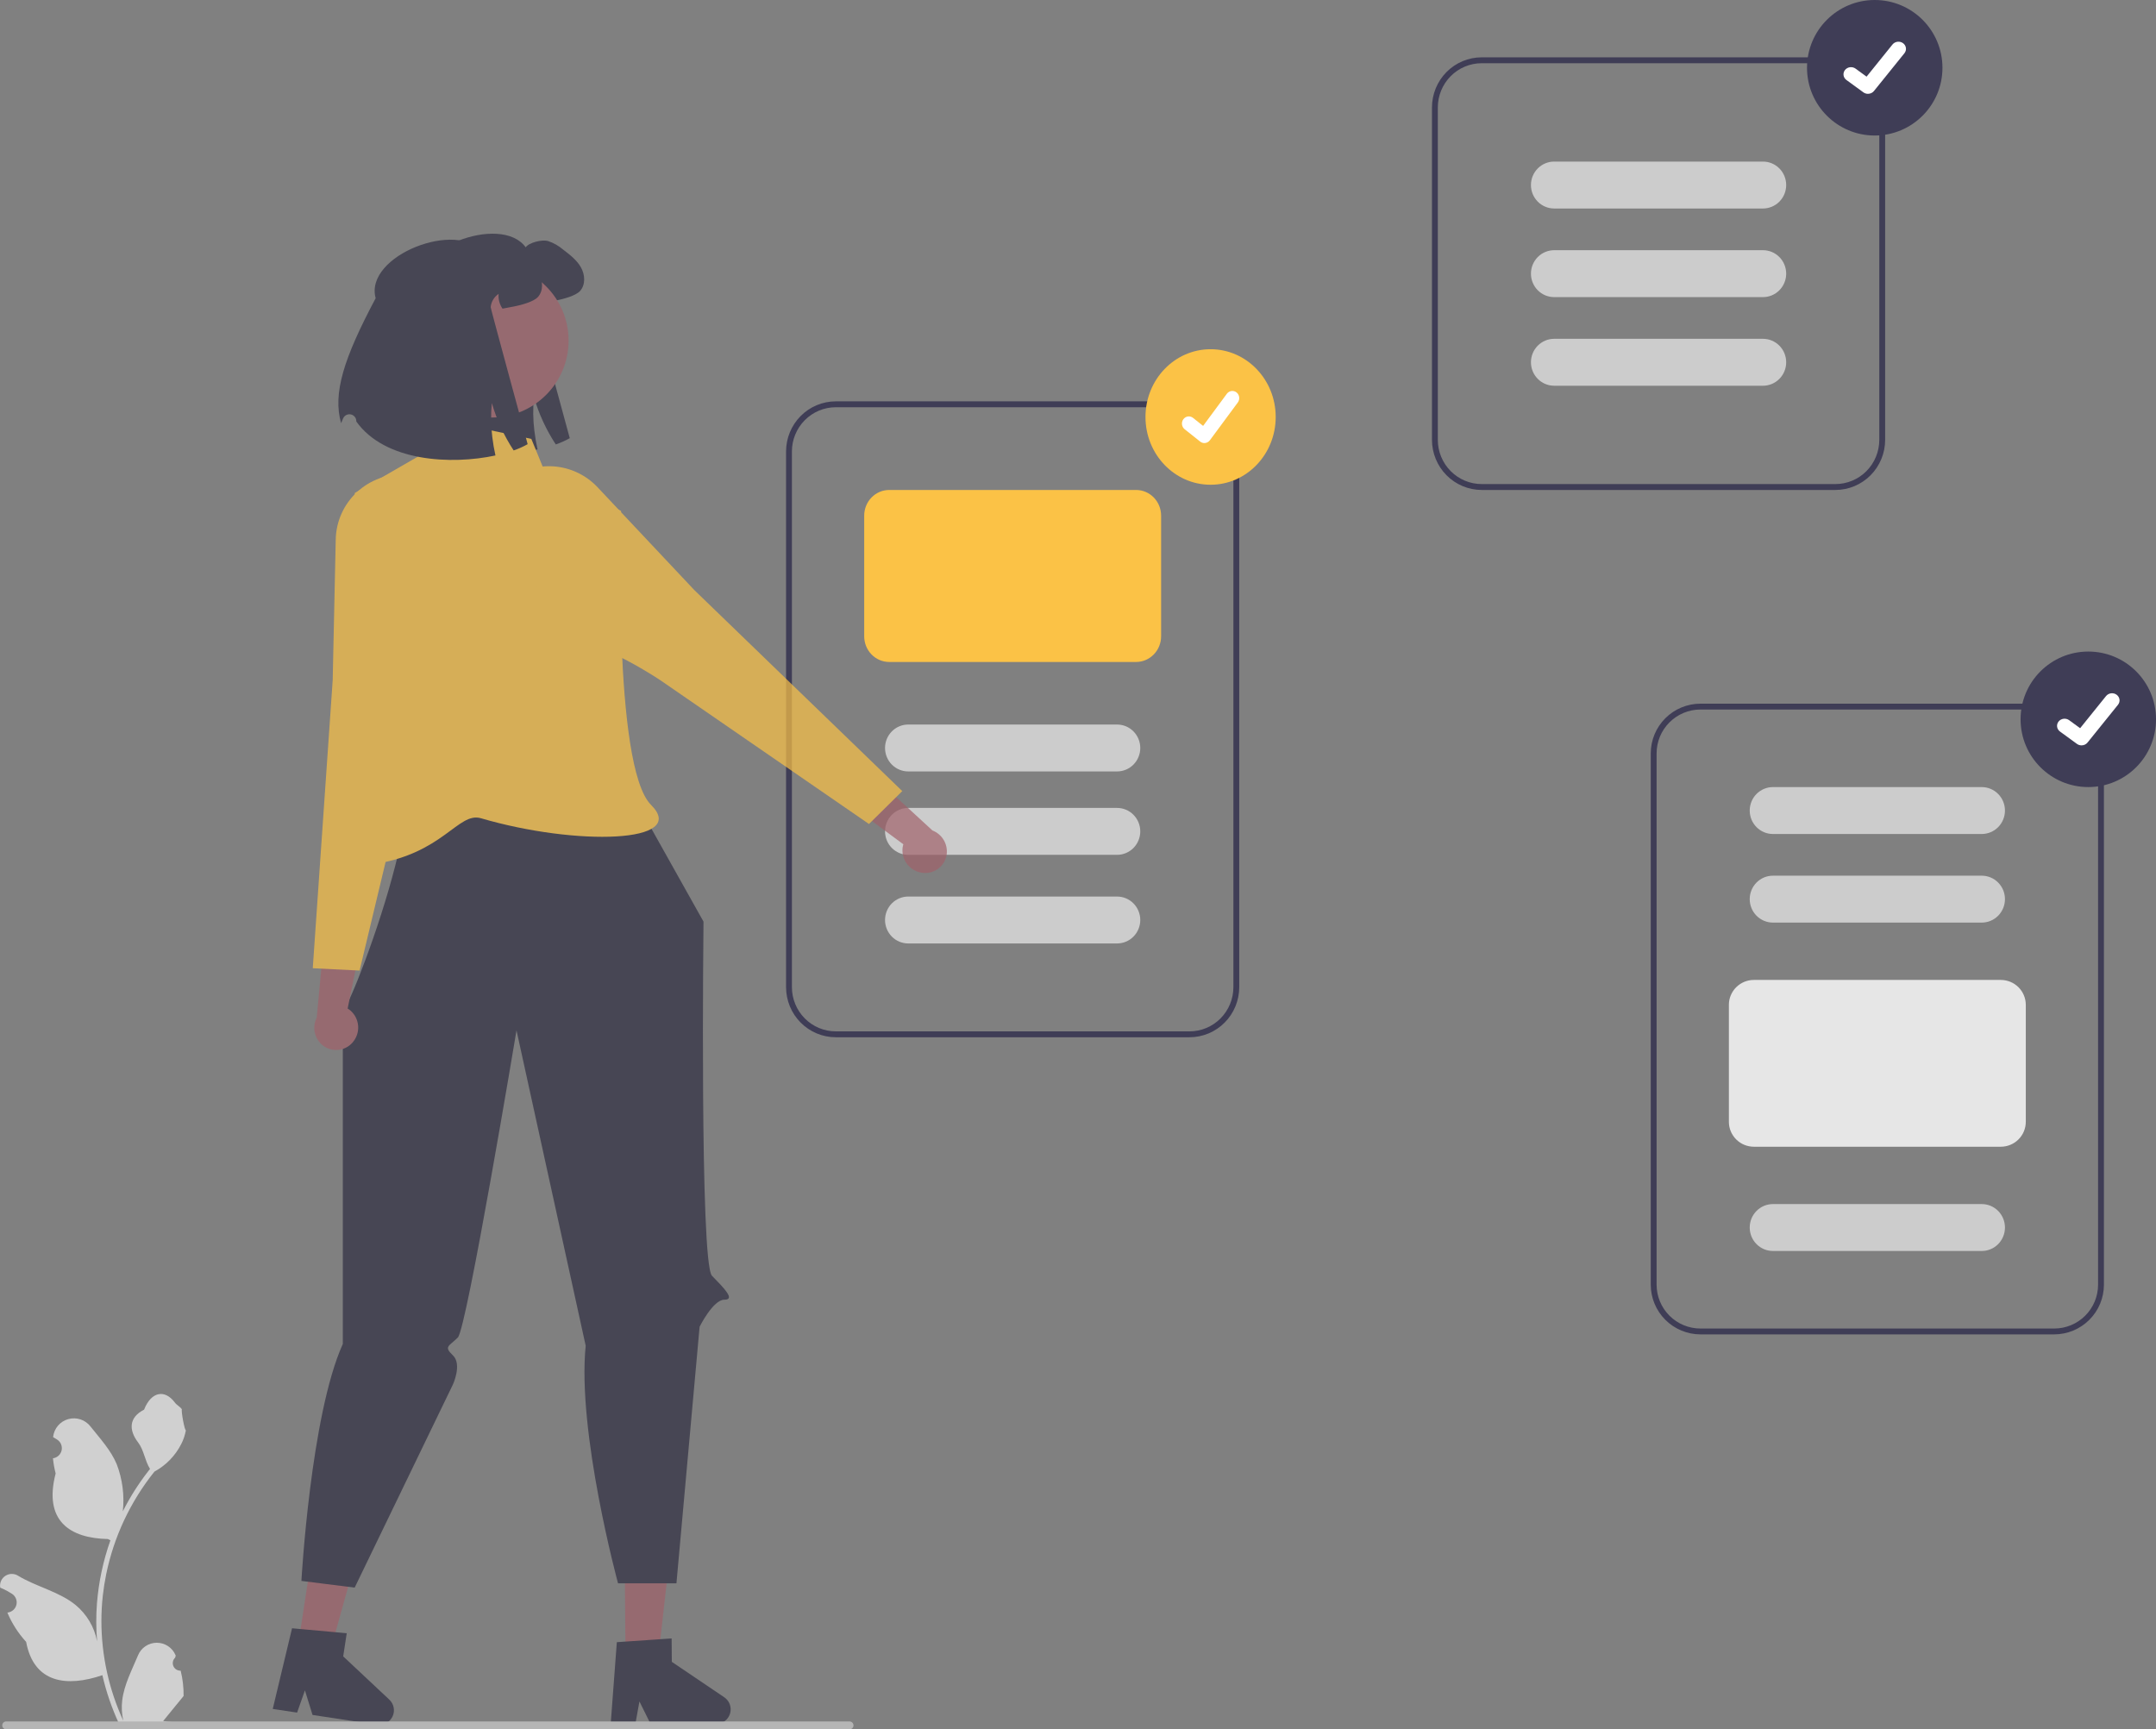 <svg width="369" height="296" viewBox="0 0 369 296" fill="none" xmlns="http://www.w3.org/2000/svg">
<rect x="0" y="0" width="369" height="296" fill="#808080" stroke="none"/>
<path d="M203.59 177.539H143.042C140.787 177.537 138.624 176.633 137.03 175.026C135.435 173.418 134.538 171.239 134.535 168.966V77.268C134.538 74.996 135.435 72.816 137.03 71.209C138.624 69.602 140.787 68.698 143.042 68.695H203.59C205.845 68.698 208.007 69.602 209.602 71.209C211.197 72.816 212.094 74.996 212.097 77.268V168.966C212.094 171.239 211.197 173.418 209.602 175.026C208.007 176.633 205.845 177.537 203.59 177.539ZM143.042 69.704C141.052 69.706 139.144 70.504 137.737 71.922C136.33 73.34 135.538 75.263 135.536 77.268V168.966C135.538 170.972 136.33 172.895 137.737 174.313C139.144 175.731 141.052 176.528 143.042 176.531H203.59C205.58 176.528 207.488 175.731 208.895 174.313C210.302 172.895 211.094 170.972 211.096 168.966V77.268C211.094 75.263 210.302 73.34 208.895 71.922C207.488 70.504 205.58 69.706 203.59 69.704H143.042Z" fill="#3F3D56"/>
<path d="M194.448 113.305H152.185C151.051 113.303 149.964 112.84 149.162 112.017C148.36 111.194 147.909 110.078 147.908 108.914V88.254C147.909 87.09 148.36 85.974 149.162 85.151C149.964 84.328 151.051 83.865 152.185 83.863H194.448C195.582 83.865 196.669 84.328 197.47 85.151C198.272 85.974 198.723 87.09 198.724 88.254V108.914C198.723 110.078 198.272 111.194 197.47 112.017C196.669 112.84 195.582 113.303 194.448 113.305Z" fill="#FBC246"/>
<path d="M191.186 132.041H155.445C154.392 132.041 153.382 131.618 152.637 130.865C151.892 130.112 151.474 129.091 151.474 128.026C151.474 126.962 151.892 125.941 152.637 125.188C153.382 124.435 154.392 124.012 155.445 124.012H191.186C192.24 124.012 193.25 124.435 193.995 125.188C194.739 125.941 195.158 126.962 195.158 128.026C195.158 129.091 194.739 130.112 193.995 130.865C193.25 131.618 192.24 132.041 191.186 132.041Z" fill="#CCCCCC"/>
<path d="M191.186 146.315H155.445C154.392 146.315 153.382 145.892 152.637 145.139C151.892 144.386 151.474 143.365 151.474 142.3C151.474 141.235 151.892 140.214 152.637 139.461C153.382 138.708 154.392 138.285 155.445 138.285H191.186C192.24 138.285 193.25 138.708 193.995 139.461C194.739 140.214 195.158 141.235 195.158 142.3C195.158 143.365 194.739 144.386 193.995 145.139C193.25 145.892 192.24 146.315 191.186 146.315Z" fill="#CCCCCC"/>
<path d="M191.186 161.483H155.445C154.392 161.483 153.382 161.06 152.637 160.307C151.892 159.554 151.474 158.533 151.474 157.468C151.474 156.403 151.892 155.382 152.637 154.629C153.382 153.876 154.392 153.453 155.445 153.453H191.186C192.24 153.453 193.25 153.876 193.995 154.629C194.739 155.382 195.158 156.403 195.158 157.468C195.158 158.533 194.739 159.554 193.995 160.307C193.25 161.06 192.24 161.483 191.186 161.483Z" fill="#CCCCCC"/>
<path d="M351.581 228.393H291.033C288.778 228.391 286.615 227.494 285.021 225.9C283.426 224.306 282.529 222.145 282.526 219.89V128.944C282.529 126.69 283.426 124.529 285.021 122.935C286.615 121.341 288.778 120.444 291.033 120.441H351.581C353.836 120.444 355.999 121.341 357.593 122.935C359.188 124.529 360.085 126.69 360.088 128.944V219.89C360.085 222.145 359.188 224.306 357.593 225.9C355.999 227.494 353.836 228.391 351.581 228.393ZM291.033 121.442C289.043 121.444 287.135 122.235 285.728 123.642C284.321 125.048 283.529 126.955 283.527 128.944V219.89C283.529 221.88 284.321 223.787 285.728 225.193C287.135 226.6 289.043 227.391 291.033 227.393H351.581C353.571 227.391 355.479 226.6 356.886 225.193C358.293 223.787 359.085 221.88 359.087 219.89V128.944C359.085 126.955 358.293 125.048 356.886 123.642C355.479 122.235 353.571 121.444 351.581 121.442H291.033Z" fill="#3F3D56"/>
<path d="M339.178 142.748H303.436C302.383 142.748 301.373 142.325 300.628 141.572C299.883 140.819 299.465 139.798 299.465 138.733C299.465 137.669 299.883 136.648 300.628 135.895C301.373 135.142 302.383 134.719 303.436 134.719H339.178C340.231 134.719 341.241 135.142 341.986 135.895C342.73 136.648 343.149 137.669 343.149 138.733C343.149 139.798 342.73 140.819 341.986 141.572C341.241 142.325 340.231 142.748 339.178 142.748Z" fill="#CCCCCC"/>
<path d="M339.178 157.912H303.436C302.383 157.912 301.373 157.489 300.628 156.736C299.883 155.983 299.465 154.962 299.465 153.898C299.465 152.833 299.883 151.812 300.628 151.059C301.373 150.306 302.383 149.883 303.436 149.883H339.178C340.231 149.883 341.241 150.306 341.986 151.059C342.73 151.812 343.149 152.833 343.149 153.898C343.149 154.962 342.73 155.983 341.986 156.736C341.241 157.489 340.231 157.912 339.178 157.912Z" fill="#CCCCCC"/>
<path d="M342.438 196.276H300.175C299.041 196.274 297.954 195.826 297.153 195.027C296.351 194.229 295.9 193.147 295.898 192.018V171.984C295.9 170.855 296.351 169.773 297.153 168.975C297.954 168.177 299.041 167.728 300.175 167.727H342.438C343.572 167.728 344.659 168.177 345.461 168.975C346.262 169.773 346.713 170.855 346.715 171.984V192.018C346.713 193.147 346.262 194.229 345.461 195.027C344.659 195.826 343.572 196.274 342.438 196.276Z" fill="#E6E6E6"/>
<path d="M339.178 214.119H303.436C302.383 214.119 301.373 213.696 300.628 212.943C299.883 212.191 299.465 211.169 299.465 210.105C299.465 209.04 299.883 208.019 300.628 207.266C301.373 206.513 302.383 206.09 303.436 206.09H339.178C340.231 206.09 341.241 206.513 341.986 207.266C342.73 208.019 343.149 209.04 343.149 210.105C343.149 211.169 342.73 212.191 341.986 212.943C341.241 213.696 340.231 214.119 339.178 214.119Z" fill="#CCCCCC"/>
<path d="M314.137 83.862H253.589C251.333 83.86 249.171 82.956 247.576 81.348C245.982 79.741 245.085 77.562 245.082 75.289V18.386C245.085 16.113 245.982 13.934 247.576 12.326C249.171 10.719 251.333 9.815 253.589 9.812H314.137C316.392 9.815 318.554 10.719 320.149 12.326C321.744 13.934 322.641 16.113 322.644 18.386V75.289C322.641 77.562 321.744 79.741 320.149 81.348C318.554 82.956 316.392 83.86 314.137 83.862ZM253.589 10.821C251.599 10.823 249.691 11.621 248.284 13.039C246.877 14.457 246.085 16.38 246.083 18.386V75.289C246.085 77.294 246.877 79.217 248.284 80.635C249.691 82.053 251.599 82.851 253.589 82.853H314.137C316.127 82.851 318.035 82.053 319.442 80.635C320.849 79.217 321.64 77.294 321.643 75.289V18.386C321.64 16.38 320.849 14.457 319.442 13.039C318.035 11.621 316.127 10.823 314.137 10.821H253.589Z" fill="#3F3D56"/>
<path d="M301.735 66.022H265.994C264.94 66.022 263.93 65.599 263.186 64.846C262.441 64.093 262.022 63.072 262.022 62.007C262.022 60.942 262.441 59.921 263.186 59.168C263.93 58.415 264.94 57.992 265.994 57.992H301.735C302.788 57.992 303.799 58.415 304.543 59.168C305.288 59.921 305.707 60.942 305.707 62.007C305.707 63.072 305.288 64.093 304.543 64.846C303.799 65.599 302.788 66.022 301.735 66.022Z" fill="#CCCCCC"/>
<path d="M301.735 50.854H265.994C264.94 50.854 263.93 50.431 263.186 49.678C262.441 48.925 262.022 47.904 262.022 46.839C262.022 45.774 262.441 44.753 263.186 44C263.93 43.247 264.94 42.824 265.994 42.824H301.735C302.788 42.824 303.799 43.247 304.543 44C305.288 44.753 305.707 45.774 305.707 46.839C305.707 47.904 305.288 48.925 304.543 49.678C303.799 50.431 302.788 50.854 301.735 50.854Z" fill="#CCCCCC"/>
<path d="M301.735 35.686H265.994C264.94 35.686 263.93 35.263 263.186 34.51C262.441 33.757 262.022 32.736 262.022 31.671C262.022 30.606 262.441 29.585 263.186 28.832C263.93 28.079 264.94 27.656 265.994 27.656H301.735C302.788 27.656 303.799 28.079 304.543 28.832C305.288 29.585 305.707 30.606 305.707 31.671C305.707 32.736 305.288 33.757 304.543 34.51C303.799 35.263 302.788 35.686 301.735 35.686Z" fill="#CCCCCC"/>
<path d="M207.193 82.97C213.347 82.97 218.337 77.777 218.337 71.372C218.337 64.966 213.347 59.773 207.193 59.773C201.038 59.773 196.049 64.966 196.049 71.372C196.049 77.777 201.038 82.97 207.193 82.97Z" fill="#FBC246"/>
<path d="M206.131 75.836C205.877 75.836 205.629 75.751 205.425 75.593L205.413 75.583L202.756 73.472C202.632 73.374 202.528 73.252 202.45 73.113C202.372 72.974 202.321 72.82 202.301 72.66C202.28 72.5 202.29 72.338 202.33 72.182C202.37 72.026 202.439 71.88 202.533 71.752C202.628 71.624 202.746 71.517 202.88 71.436C203.015 71.356 203.164 71.304 203.318 71.283C203.472 71.262 203.628 71.273 203.778 71.315C203.928 71.357 204.069 71.429 204.192 71.528L205.913 72.897L209.979 67.394C210.074 67.266 210.191 67.159 210.326 67.078C210.46 66.998 210.608 66.946 210.762 66.925C210.915 66.903 211.072 66.914 211.221 66.956C211.371 66.997 211.511 67.069 211.634 67.167L211.609 67.203L211.635 67.167C211.883 67.365 212.046 67.657 212.086 67.979C212.127 68.301 212.044 68.627 211.854 68.885L207.07 75.358C206.959 75.507 206.817 75.628 206.654 75.71C206.491 75.793 206.312 75.836 206.131 75.836Z" fill="white"/>
<path d="M357.413 134.716C363.814 134.716 369.003 129.523 369.003 123.118C369.003 116.712 363.814 111.52 357.413 111.52C351.012 111.52 345.823 116.712 345.823 123.118C345.823 129.523 351.012 134.716 357.413 134.716Z" fill="#3F3D56"/>
<path d="M356.253 127.578C355.976 127.578 355.706 127.493 355.484 127.335L355.47 127.325L352.572 125.214C352.437 125.117 352.323 124.995 352.238 124.855C352.153 124.716 352.097 124.562 352.075 124.402C352.052 124.242 352.063 124.08 352.107 123.924C352.15 123.768 352.226 123.622 352.329 123.494C352.432 123.366 352.561 123.259 352.708 123.179C352.854 123.098 353.016 123.046 353.184 123.025C353.353 123.004 353.523 123.015 353.687 123.057C353.851 123.099 354.004 123.171 354.138 123.27L356.015 124.639L360.452 119.136C360.555 119.008 360.683 118.901 360.83 118.821C360.976 118.74 361.138 118.688 361.305 118.667C361.473 118.646 361.643 118.656 361.807 118.698C361.97 118.739 362.123 118.811 362.257 118.909L362.23 118.945L362.258 118.91C362.529 119.108 362.706 119.399 362.751 119.721C362.795 120.043 362.704 120.369 362.496 120.627L357.278 127.1C357.157 127.249 357.002 127.37 356.824 127.453C356.647 127.536 356.451 127.578 356.253 127.578Z" fill="white"/>
<path d="M320.861 23.196C327.262 23.196 332.451 18.004 332.451 11.598C332.451 5.193 327.262 0 320.861 0C314.46 0 309.271 5.193 309.271 11.598C309.271 18.004 314.46 23.196 320.861 23.196Z" fill="#3F3D56"/>
<path d="M319.702 16.058C319.424 16.059 319.154 15.973 318.932 15.815L318.918 15.805L316.02 13.695C315.885 13.597 315.772 13.475 315.686 13.336C315.601 13.196 315.546 13.043 315.523 12.883C315.501 12.723 315.511 12.56 315.555 12.405C315.599 12.249 315.674 12.103 315.777 11.975C315.88 11.847 316.009 11.74 316.156 11.659C316.303 11.578 316.465 11.526 316.633 11.505C316.801 11.485 316.972 11.495 317.135 11.537C317.299 11.579 317.452 11.652 317.586 11.75L319.464 13.119L323.9 7.616C324.003 7.489 324.131 7.381 324.278 7.301C324.424 7.221 324.586 7.168 324.753 7.147C324.921 7.126 325.092 7.137 325.255 7.178C325.418 7.22 325.571 7.292 325.706 7.39L325.678 7.425L325.706 7.39C325.977 7.588 326.154 7.88 326.199 8.202C326.243 8.524 326.152 8.849 325.945 9.107L320.726 15.58C320.606 15.729 320.45 15.85 320.273 15.933C320.095 16.016 319.9 16.059 319.702 16.058Z" fill="white"/>
<g opacity="0.7">
<path d="M71.502 50.014C69.491 42.71 85.711 36.446 89.971 42.328C90.563 41.492 92.752 40.984 93.756 41.241C94.739 41.566 95.648 42.082 96.429 42.76C97.562 43.627 98.736 44.525 99.432 45.771C100.132 47.013 100.24 48.706 99.298 49.784C98.551 50.641 96.347 51.195 95.224 51.42C94.441 51.58 93.782 51.708 93.215 51.8C92.701 51.062 92.464 50.166 92.546 49.271C92.165 49.527 91.845 49.864 91.61 50.258C91.375 50.652 91.23 51.093 91.186 51.549C91.171 51.739 97.516 74.997 97.516 74.997C96.753 75.429 95.951 75.788 95.121 76.069C93.478 73.567 92.219 70.835 91.387 67.962C91.196 69.883 91.22 71.819 91.459 73.735C91.586 74.809 91.769 75.876 92.005 76.931C84.465 78.553 73.124 78.019 68.191 71.123L68.188 71.037C68.184 70.765 68.085 70.503 67.909 70.295C67.732 70.088 67.488 69.948 67.219 69.899C66.951 69.851 66.673 69.897 66.435 70.03C66.196 70.163 66.012 70.375 65.913 70.628C65.793 70.933 65.683 71.196 65.585 71.405C64.148 66.285 66.007 60.358 71.502 50.014Z" fill="#2F2E41"/>
<path d="M107.06 283.662L112.678 283.614L115.165 261.523L106.874 261.593L107.06 283.662Z" fill="#A0616A"/>
<path d="M123.955 290.506L114.982 284.443L114.949 280.438L113.019 280.566L107.038 280.977L105.572 281.074L104.508 295.23L108.722 295.191L109.44 291.223L111.396 295.171L122.565 295.078C123.101 295.074 123.621 294.899 124.049 294.579C124.478 294.259 124.793 293.812 124.948 293.301C125.103 292.791 125.09 292.244 124.912 291.741C124.733 291.238 124.398 290.805 123.955 290.506Z" fill="#2F2E41"/>
<path d="M51.045 281.479L56.599 282.32L62.571 260.901L54.373 259.66L51.045 281.479Z" fill="#A0616A"/>
<path d="M66.633 290.912L58.739 283.508L59.343 279.548L57.417 279.37L51.447 278.831L49.984 278.695L46.68 292.503L50.847 293.132L52.188 289.327L53.49 293.534L64.533 295.207C65.062 295.287 65.603 295.197 66.077 294.949C66.552 294.701 66.934 294.308 67.168 293.829C67.403 293.349 67.477 292.807 67.381 292.283C67.284 291.758 67.022 291.278 66.633 290.912Z" fill="#2F2E41"/>
<path d="M104.476 129.32L120.404 157.742C120.404 157.742 119.74 216.195 121.857 218.363C123.974 220.531 125.89 222.475 123.974 222.458C122.057 222.44 119.737 227.087 119.737 227.087L115.773 271.006H105.776C105.776 271.006 98.742 245.106 100.241 230.336L88.399 176.361C88.399 176.361 79.891 227.405 78.358 228.933C76.825 230.46 75.9 230.449 77.512 231.982C79.124 233.515 77.512 236.982 77.512 236.982L60.703 271.737L51.586 270.592C51.586 270.592 53.167 242.219 58.671 230.038V172.476C58.256 177.412 77.648 127.46 65.79 131.209C69.541 130.023 104.476 129.32 104.476 129.32Z" fill="#2F2E41"/>
<path d="M90.939 75.125L74.747 71.703L71.532 78.15L60.705 84.395C60.705 84.395 67.684 112.823 67.644 116.822C67.543 126.973 51.24 149.728 63.554 147.978C75.868 146.227 78.37 138.894 82.323 140.054C98.633 144.837 118.016 144.33 111.42 137.759C104.824 131.188 106.298 87.445 106.298 87.445L93.523 81.43L90.939 75.125Z" fill="#FBC246"/>
<path d="M60.397 178.368C61.048 177.595 61.37 176.6 61.295 175.594C61.221 174.588 60.755 173.651 59.997 172.982C59.841 172.848 59.674 172.728 59.498 172.622L62.205 159.384L55.946 155.652L54.206 174.185C53.82 174.947 53.699 175.814 53.861 176.652C54.022 177.489 54.458 178.25 55.099 178.815C55.842 179.457 56.811 179.779 57.792 179.71C58.773 179.641 59.687 179.186 60.332 178.446C60.354 178.42 60.376 178.394 60.397 178.368Z" fill="#A0616A"/>
<path d="M56.941 116.428L57.462 92.307C57.494 90.79 57.831 89.296 58.453 87.911C59.074 86.527 59.967 85.28 61.08 84.245C62.192 83.209 63.501 82.406 64.93 81.882C66.359 81.359 67.878 81.125 69.399 81.196C74.347 81.426 73.028 83.396 74.343 88.153C76.478 95.887 77.299 100.357 76.784 101.44C76.609 101.806 76.426 102.158 76.249 102.496C75.338 104.236 74.68 105.493 76.352 106.698C77.014 107.134 77.734 107.473 78.492 107.707C79.247 107.974 79.793 108.167 79.831 108.592C79.868 109.004 79.401 109.431 78.11 110.167C74.643 112.144 71.636 123.959 71.607 124.076L61.546 166.122L53.531 165.725L56.941 116.428Z" fill="#FBC246"/>
<path d="M157.791 149.381C156.788 149.239 155.881 148.713 155.262 147.915C154.643 147.116 154.362 146.109 154.477 145.107C154.503 144.903 154.547 144.703 154.607 144.506L143.716 136.458L145.871 129.516L159.593 142.148C160.391 142.458 161.063 143.023 161.504 143.754C161.945 144.484 162.131 145.34 162.033 146.187C161.973 146.669 161.818 147.134 161.577 147.556C161.336 147.977 161.014 148.348 160.629 148.646C160.245 148.944 159.805 149.163 159.335 149.292C158.866 149.42 158.375 149.455 157.892 149.395C157.858 149.391 157.824 149.386 157.791 149.381Z" fill="#A0616A"/>
<path d="M154.424 135.407L148.726 141.036L113.045 116.445C112.945 116.377 102.785 109.586 98.879 110.423C97.425 110.734 96.791 110.727 96.543 110.396C96.286 110.054 96.563 109.548 96.945 108.847C97.353 108.169 97.661 107.436 97.861 106.672C98.298 104.662 96.965 104.164 95.12 103.476C94.762 103.342 94.389 103.203 94.014 103.046C92.904 102.584 90.518 98.711 86.921 91.535C84.709 87.12 82.407 86.531 85.934 83.067C87.019 82.003 88.306 81.165 89.72 80.604C91.135 80.043 92.647 79.769 94.169 79.799C95.692 79.829 97.192 80.162 98.583 80.779C99.974 81.396 101.227 82.284 102.268 83.39L118.83 100.993L154.424 135.407Z" fill="#FBC246"/>
<path d="M84.107 71.463C91.403 71.463 97.317 65.57 97.317 58.302C97.317 51.033 91.403 45.141 84.107 45.141C76.811 45.141 70.897 51.033 70.897 58.302C70.897 65.57 76.811 71.463 84.107 71.463Z" fill="#A0616A"/>
<path d="M64.294 51.042C62.283 43.737 78.503 37.473 82.763 43.356C83.355 42.52 85.544 42.011 86.548 42.268C87.531 42.593 88.44 43.109 89.221 43.787C90.354 44.654 91.528 45.552 92.224 46.799C92.924 48.04 93.032 49.734 92.09 50.811C91.343 51.668 89.139 52.222 88.016 52.448C87.233 52.607 86.574 52.735 86.007 52.828C85.493 52.089 85.256 51.193 85.338 50.298C84.957 50.554 84.637 50.891 84.402 51.285C84.167 51.679 84.022 52.12 83.978 52.576C83.963 52.766 90.308 76.024 90.308 76.024C89.545 76.457 88.743 76.816 87.913 77.097C86.27 74.595 85.011 71.862 84.179 68.99C83.988 70.911 84.012 72.847 84.251 74.762C84.378 75.836 84.561 76.903 84.797 77.959C77.257 79.58 65.916 79.046 60.983 72.15L60.98 72.065C60.976 71.793 60.877 71.53 60.701 71.323C60.524 71.115 60.28 70.975 60.011 70.927C59.743 70.878 59.465 70.924 59.227 71.058C58.988 71.191 58.804 71.402 58.705 71.656C58.585 71.96 58.475 72.223 58.377 72.433C56.94 67.312 58.799 61.386 64.294 51.042Z" fill="#2F2E41"/>
<path d="M30.921 285.954C30.657 285.966 30.394 285.896 30.17 285.755C29.946 285.614 29.771 285.407 29.669 285.164C29.567 284.92 29.542 284.651 29.598 284.393C29.655 284.135 29.789 283.9 29.984 283.721L30.073 283.37C30.061 283.342 30.049 283.313 30.038 283.285C29.771 282.658 29.324 282.122 28.752 281.747C28.181 281.371 27.511 281.172 26.827 281.175C26.142 281.177 25.474 281.381 24.905 281.761C24.337 282.141 23.894 282.679 23.632 283.309C22.584 285.823 21.25 288.341 20.922 290.999C20.777 292.174 20.838 293.365 21.102 294.519C18.641 289.172 17.364 283.359 17.355 277.476C17.355 276 17.437 274.525 17.602 273.058C17.738 271.855 17.927 270.661 18.169 269.476C19.488 263.043 22.319 257.014 26.431 251.883C28.422 250.801 30.031 249.137 31.043 247.116C31.41 246.39 31.669 245.614 31.812 244.813C31.588 244.843 30.966 241.436 31.135 241.227C30.822 240.754 30.262 240.519 29.921 240.058C28.221 237.762 25.88 238.163 24.657 241.282C22.046 242.595 22.021 244.773 23.623 246.867C24.642 248.199 24.783 250.002 25.677 251.428C25.585 251.545 25.489 251.659 25.397 251.777C23.715 253.931 22.249 256.245 21.02 258.685C21.319 255.952 20.962 253.187 19.98 250.618C18.983 248.224 17.116 246.207 15.472 244.138C15.037 243.582 14.446 243.166 13.775 242.945C13.103 242.723 12.381 242.705 11.699 242.892C11.017 243.079 10.405 243.464 9.943 243.997C9.48 244.531 9.186 245.188 9.099 245.888C9.095 245.918 9.092 245.949 9.089 245.979C9.333 246.117 9.572 246.262 9.806 246.417C10.1 246.612 10.328 246.892 10.46 247.218C10.591 247.545 10.621 247.904 10.544 248.248C10.468 248.591 10.289 248.904 10.031 249.145C9.773 249.385 9.448 249.543 9.099 249.597L9.063 249.602C9.15 250.479 9.304 251.348 9.523 252.202C7.414 260.329 11.968 263.289 18.471 263.422C18.614 263.495 18.754 263.569 18.898 263.638C17.663 267.124 16.888 270.755 16.593 274.44C16.427 276.614 16.436 278.798 16.623 280.971L16.612 280.894C16.141 278.478 14.847 276.298 12.95 274.723C10.132 272.416 6.15 271.567 3.11 269.713C2.787 269.506 2.411 269.396 2.027 269.395C1.643 269.394 1.267 269.503 0.943 269.708C0.618 269.913 0.36 270.206 0.198 270.553C0.035 270.899 -0.024 271.285 0.026 271.664L0.039 271.745C0.492 271.929 0.933 272.141 1.36 272.38C1.604 272.517 1.843 272.663 2.077 272.817C2.371 273.012 2.599 273.292 2.73 273.619C2.862 273.945 2.892 274.304 2.815 274.648C2.739 274.992 2.56 275.304 2.302 275.545C2.044 275.786 1.719 275.943 1.37 275.997L1.334 276.002C1.308 276.006 1.286 276.01 1.261 276.013C2.035 277.855 3.122 279.551 4.474 281.026C5.793 288.12 11.457 288.794 17.517 286.727H17.521C18.186 289.606 19.149 292.408 20.395 295.088H30.664C30.701 294.974 30.734 294.857 30.767 294.743C29.817 294.802 28.862 294.746 27.926 294.574C28.688 293.643 29.449 292.704 30.211 291.773C30.228 291.755 30.244 291.737 30.259 291.718C30.646 291.241 31.036 290.768 31.422 290.292L31.422 290.291C31.443 288.83 31.274 287.372 30.921 285.954Z" fill="#F2F2F2"/>
<path d="M0.384 295.32C0.384 295.409 0.401 295.497 0.435 295.579C0.469 295.661 0.519 295.736 0.582 295.798C0.645 295.861 0.72 295.911 0.802 295.945C0.885 295.979 0.973 295.996 1.062 295.996H145.396C145.575 295.996 145.748 295.924 145.875 295.798C146.002 295.671 146.074 295.499 146.074 295.32C146.074 295.141 146.002 294.969 145.875 294.842C145.748 294.716 145.575 294.645 145.396 294.645H1.062C0.973 294.644 0.885 294.662 0.802 294.695C0.72 294.729 0.645 294.779 0.582 294.842C0.519 294.905 0.469 294.979 0.435 295.061C0.401 295.143 0.384 295.231 0.384 295.32Z" fill="#CCCCCC"/>
</g>
</svg>
